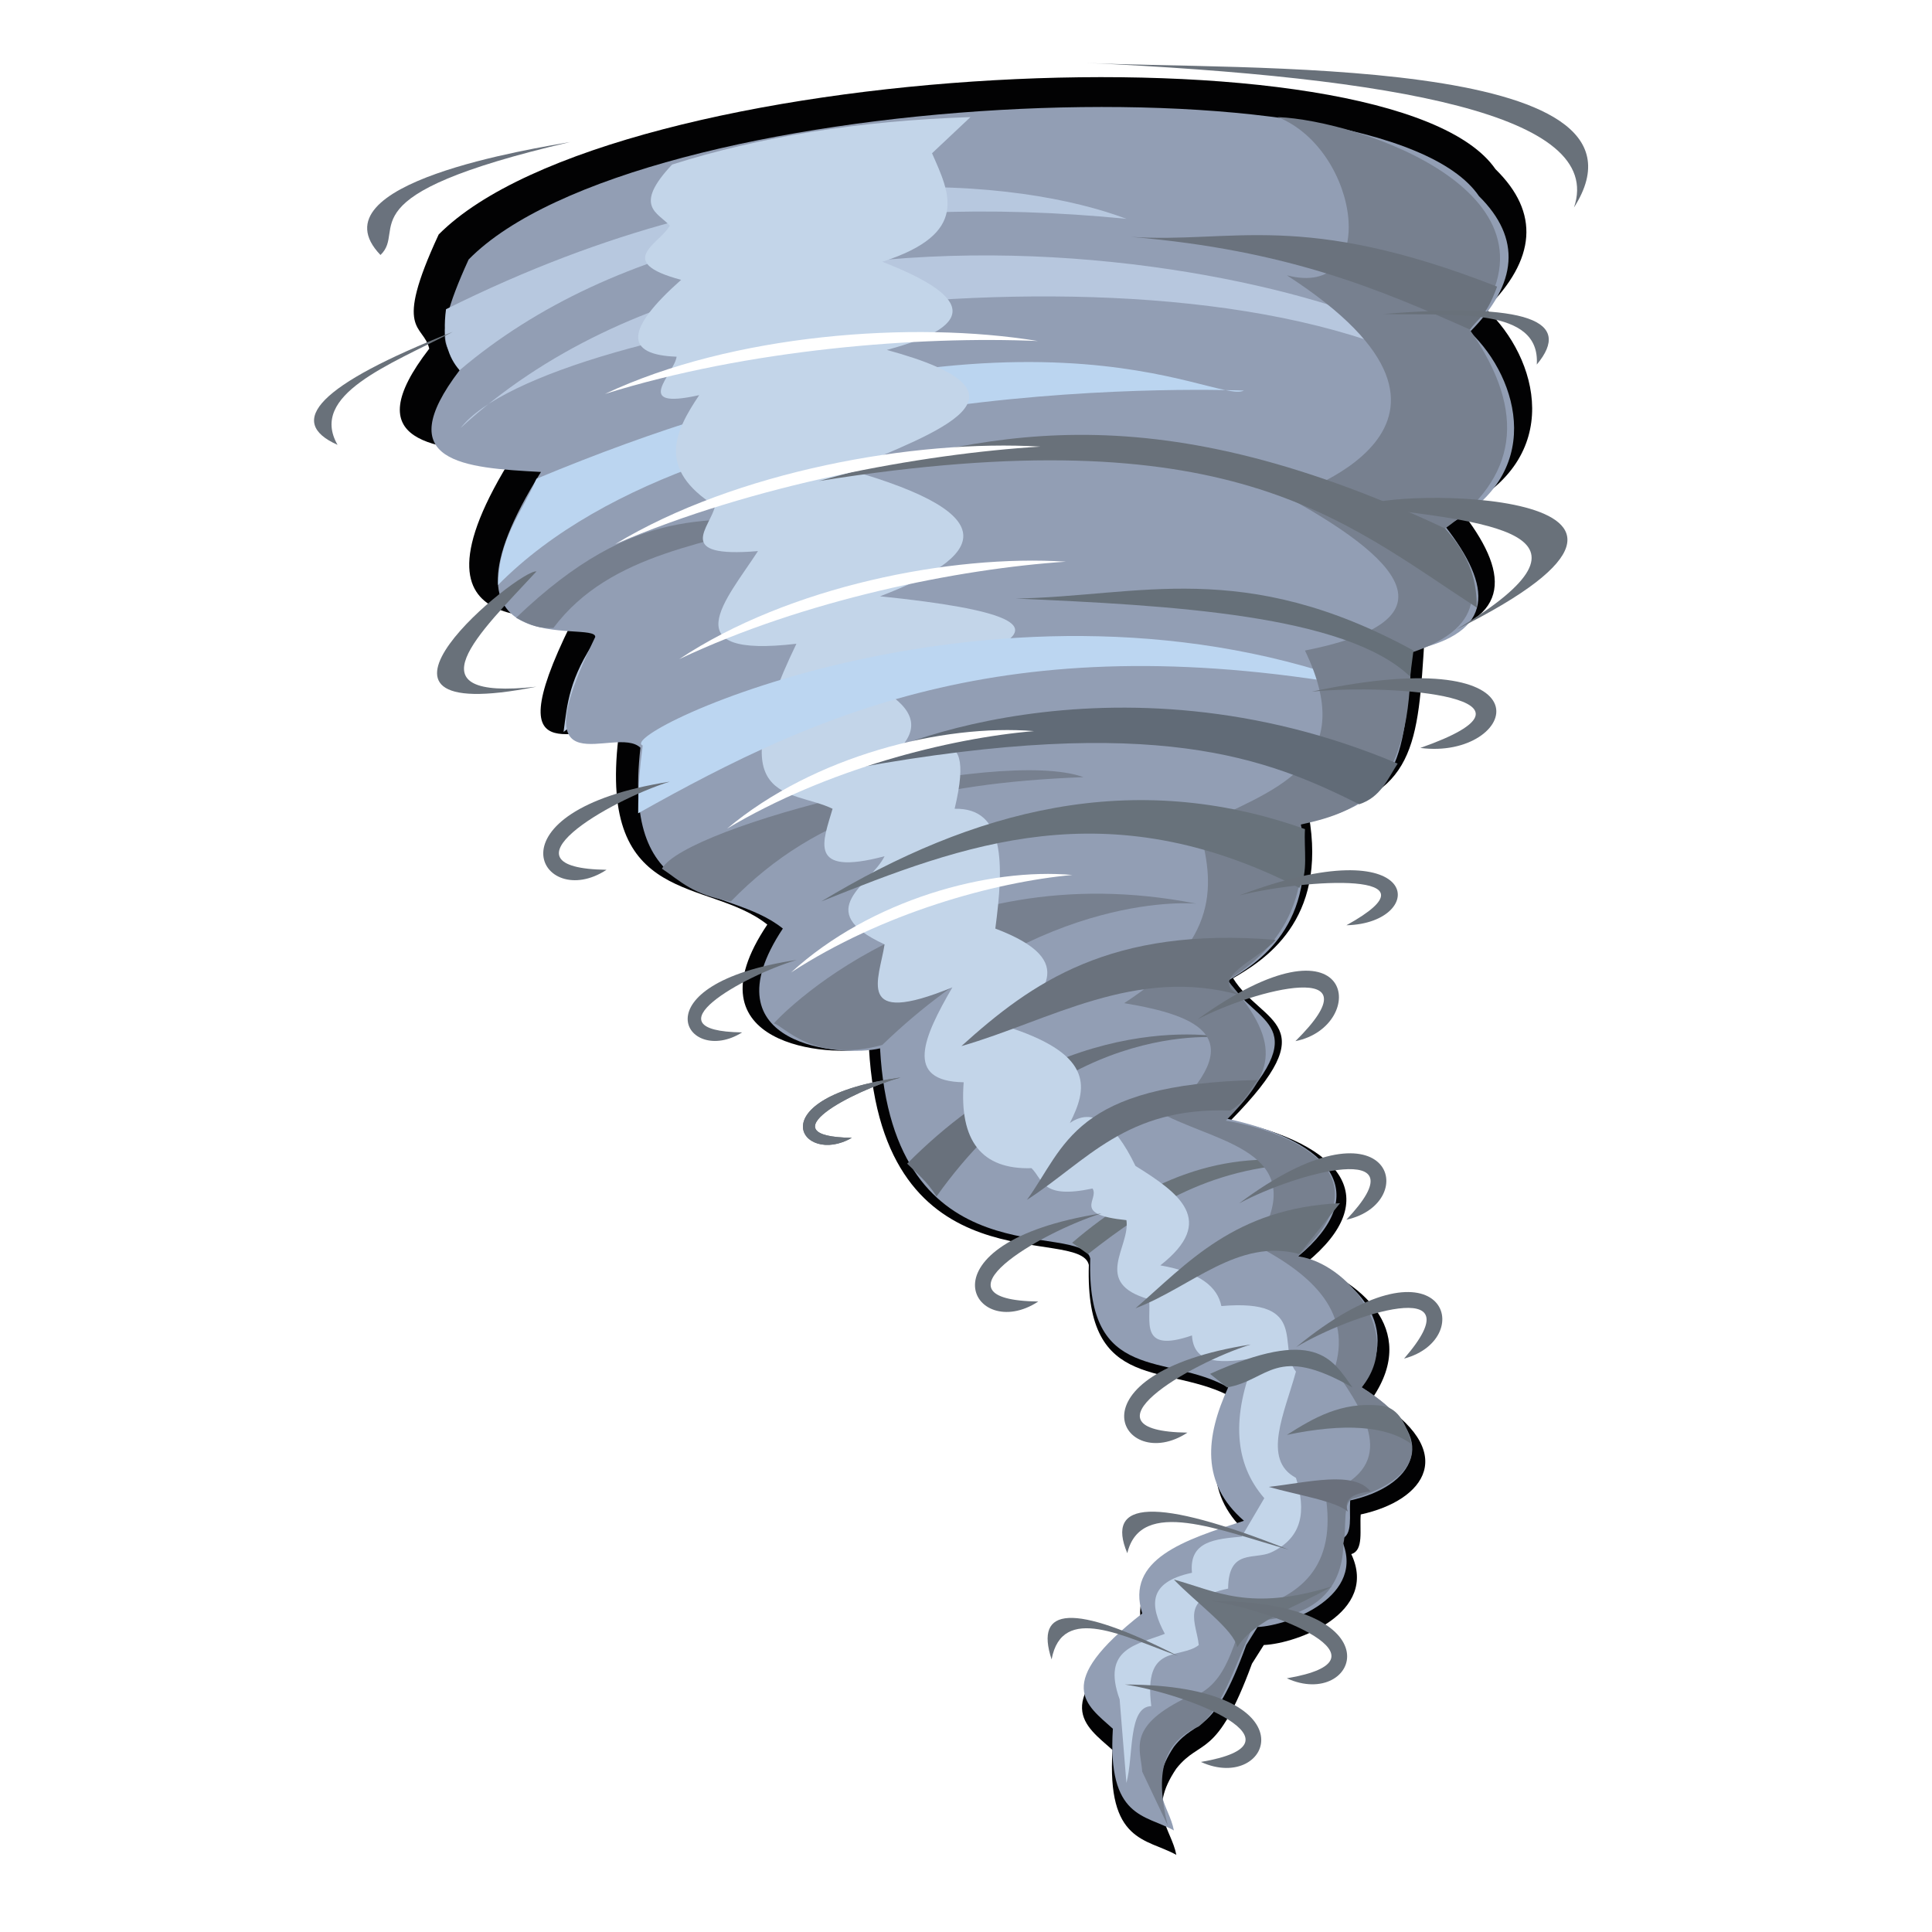 <?xml version="1.0" encoding="UTF-8" standalone="no"?>
<!-- Created with Inkscape (http://www.inkscape.org/) -->

<svg
   xmlns:dc="http://purl.org/dc/elements/1.1/"
   xmlns:cc="http://creativecommons.org/ns#"
   xmlns:rdf="http://www.w3.org/1999/02/22-rdf-syntax-ns#"
   xmlns:svg="http://www.w3.org/2000/svg"
   xmlns="http://www.w3.org/2000/svg"
   xmlns:sodipodi="http://sodipodi.sourceforge.net/DTD/sodipodi-0.dtd"
   xmlns:inkscape="http://www.inkscape.org/namespaces/inkscape"
   id="svg2"
   sodipodi:docname="openclipart_352_tornado.svg"
   inkscape:export-filename="C:\Users\Adalberto\Desktop\tornado.png"
   viewBox="0 0 610.52 610.52"
   inkscape:export-xdpi="90"
   version="1.1"
   inkscape:export-ydpi="90"
   inkscape:version="0.91 r13725"
   width="610.52"
   height="610.52">
  <defs
     id="defs4">
    <filter
       id="filter3891"
       inkscape:collect="always"
       style="color-interpolation-filters:sRGB">
      <feGaussianBlur
         id="feGaussianBlur3893"
         stdDeviation="10.156"
         inkscape:collect="always" />
    </filter>
  </defs>
  <sodipodi:namedview
     id="base"
     bordercolor="#666666"
     inkscape:pageshadow="2"
     inkscape:window-y="-8"
     fit-margin-left="0"
     pagecolor="#ffffff"
     inkscape:window-height="660"
     inkscape:window-maximized="1"
     inkscape:zoom="0.35"
     inkscape:window-x="1272"
     showgrid="false"
     borderopacity="1.0"
     inkscape:current-layer="layer1"
     inkscape:cx="156.2069"
     inkscape:cy="208.60806"
     fit-margin-top="0"
     fit-margin-right="0"
     fit-margin-bottom="0"
     inkscape:window-width="1280"
     inkscape:pageopacity="0.0"
     inkscape:document-units="px" />
  <g
     id="layer1"
     inkscape:label="Capa 1"
     inkscape:groupmode="layer"
     transform="translate(-117.46,-354.64)">
    <g
       id="g3388"
       transform="translate(99.244,0.002)">
      <path
         inkscape:connector-curvature="0"
         style="fill:#020203;filter:url(#filter3891)"
         sodipodi:nodetypes="cccccccccccccccccccccccccccc"
         d="m 153.86,464.83 c -1.844,-7.989 -11.603,-4.702 2.988,-36.102 55.217,-55.525 301.65,-67.579 333.95,-20.63 14.061,13.745 12.834,28.496 -2.988,44.206 16.385,15.381 25.227,46.906 -8.218,63.362 15.47,19.534 17.018,34.699 -11.206,40.522 -2.112,33.25 -2.583,50.806 -36.608,55.994 6.091,33.628 -14.439,46.056 -23.907,51.574 9.183,14.811 29.932,13.74 -0.747,44.943 35.549,7.499 48.456,24.847 23.907,44.943 15.942,5.41 35.955,20.542 20.919,42.733 27.927,16.965 16.615,32.414 -3.736,36.838 -0.406,4.757 1.053,11.353 -2.988,12.525 8.764,18.508 -16.97,28.249 -27.643,28.734 l -3.736,5.894 c -11.287,30.686 -16.152,23.367 -23.907,33.155 -9.248,13.647 -1.587,18.956 0,27.26 -9.443,-5.241 -22.013,-3.8 -20.172,-33.155 -8.733,-7.803 -20.164,-14.542 9.712,-37.575 -5.635,-17.735 13.972,-23.98 33.619,-30.208 -14.332,-12.233 -12.701,-27.327 -5.23,-43.469 -20.243,-11.402 -46.859,-0.784 -45.573,-41.996 -2.788,-12.794 -65.206,8.414 -69.48,-68.52 -12.344,2.977 -57.989,-0.62 -32.125,-39.049 -18.734,-14.929 -53.372,-5.209 -47.067,-58.942 -8.265,-7.772 -40.399,15.429 -14.942,-36.102 0.389,-5.828 -58.485,10.154 -17.93,-53.784 -25.381,-1.338 -50.184,-3.018 -26.895,-33.155 z"
         id="path3869" />
      <path
         d="m 207.02,555.93 c 100.54,-61.053 196.47,-36.777 211.43,-28.571 -78.17,-3.982 -156.27,6.729 -222.14,58.571 1.144,-8.704 1.666,-16.905 10.714,-30 z"
         inkscape:connector-curvature="0"
         style="fill:#b7c7de"
         sodipodi:nodetypes="cccc"
         id="path3040" />
      <path
         d="m 163.45,471.64 c -1.763,-7.745 -11.093,-4.558 2.857,-35 52.792,-53.831 288.41,-65.517 319.29,-20 13.443,13.326 12.271,27.626 -2.857,42.857 15.665,14.911 24.119,45.474 -7.857,61.429 14.791,18.938 16.27,33.64 -10.714,39.286 -2.02,32.235 -2.47,49.255 -35,54.286 5.824,32.601 -13.804,44.65 -22.857,50 8.78,14.359 28.617,13.321 -0.714,43.571 33.988,7.27 46.328,24.089 22.857,43.571 15.242,5.245 34.376,19.916 20,41.429 26.701,16.448 15.886,31.424 -3.571,35.714 -0.388,4.612 1.007,11.007 -2.857,12.143 8.379,17.943 -16.224,27.387 -26.429,27.857 l -3.571,5.714 c -10.792,29.749 -15.442,22.654 -22.857,32.143 -8.842,13.23 -1.517,18.378 0,26.429 -9.029,-5.081 -21.047,-3.685 -19.286,-32.143 -8.35,-7.565 -19.279,-14.098 9.286,-36.429 -5.388,-17.194 13.358,-23.249 32.143,-29.286 -13.703,-11.859 -12.143,-26.493 -5,-42.143 -19.354,-11.054 -44.801,-0.76 -43.571,-40.714 -2.665,-12.404 -62.342,8.157 -66.429,-66.429 -11.801,2.886 -55.442,-0.601 -30.714,-37.857 -17.911,-14.473 -51.029,-5.05 -45,-57.143 -7.902,-7.535 -38.625,14.958 -14.286,-35 0.372,-5.651 -55.916,9.844 -17.143,-52.143 -24.266,-1.297 -47.98,-2.926 -25.714,-32.143 z"
         inkscape:connector-curvature="0"
         style="fill:#929eb4"
         sodipodi:nodetypes="cccccccccccccccccccccccccccc"
         id="path2996" />
      <path
         d="m 362.02,750.93 c 19.274,-15.106 39.949,-28.487 71.429,-28.571 -28.57,-5.075 -53.564,5.35 -76.429,25 z"
         inkscape:connector-curvature="0"
         style="fill:#6a737a"
         sodipodi:nodetypes="cccc"
         id="path3026" />
      <path
         d="m 314.17,732.71 c 41.296,-58.044 92.5,-50 92.5,-50 0,0 -50.637,-11.822 -101.79,39.643 3.095,3.09 6.191,5.496 9.286,10.357 z"
         inkscape:connector-curvature="0"
         style="fill:#69717c"
         sodipodi:nodetypes="cccc"
         id="path3028" />
      <path
         d="m 297.02,684.85 c 51.339,-49.583 99.286,-44.643 99.286,-44.643 -83.939,-16.613 -133.68,37.726 -133.57,37.857 2.936,0.425 12.426,12.804 34.286,6.786 z"
         inkscape:connector-curvature="0"
         style="fill:#77808f"
         sodipodi:nodetypes="cccc"
         id="path3030" />
      <path
         d="m 249.17,639.5 c 27.541,-28.376 62.012,-37.323 111.43,-39.286 -27.118,-9.713 -125.68,15.373 -133.21,28.929 5.822,3.864 9.699,8.283 21.786,10.357 z"
         inkscape:connector-curvature="0"
         style="fill:#77808f"
         sodipodi:nodetypes="cccc"
         id="path3032" />
      <path
         d="m 163.45,471.64 c 48.807,-41.513 123.86,-56.371 210.71,-47.857 -32.431,-12.221 -112.25,-22.664 -215,28.571 -1.274,9.672 0.818,15.305 4.286,19.286 z"
         inkscape:connector-curvature="0"
         style="fill:#b7c8df"
         sodipodi:nodetypes="cccc"
         id="path3036" />
      <path
         d="m 175.6,539.5 c 68,-68.927 235.71,-61.429 235.71,-61.429 -9.835,4.426 -67.83,-37.084 -223.57,27.857 -4.544,10.694 -11.866,18.61 -12.143,33.571 z"
         inkscape:connector-curvature="0"
         style="fill:#bbd5f0"
         sodipodi:nodetypes="cccc"
         id="path3042" />
      <path
         d="M 163.81,489.85 C 270.41,391.66 483.42,450.99 482.38,477 397.22,422.64 189.64,456.24 163.81,489.85 Z"
         inkscape:connector-curvature="0"
         style="fill:#b7c7de"
         sodipodi:nodetypes="ccc"
         id="path3038" />
      <path
         d="m 193.1,553.07 c 18.052,-24.135 50.145,-26.614 76.071,-35 -25.941,2.008 -49.392,-5.113 -87.857,31.786 5.009,2.673 7.689,3.417 11.786,3.214 z"
         inkscape:connector-curvature="0"
         style="fill:#767f8e"
         sodipodi:nodetypes="cccc"
         id="path3034" />
      <path
         d="m 230.6,406.64 c -12.408,13.19 -4.559,15.125 -0.714,19.286 -3.087,5.714 -17.806,11.429 3.571,17.143 -17.824,15.805 -17.889,23.718 -1.429,24.286 -0.737,5.487 -14.5,16.985 7.143,12.143 -7.84,11.667 -13.391,23.333 5,35 -1.271,6.573 -13.484,16.565 13.571,14.286 -10.091,15.522 -27.186,33.898 12.143,29.286 -24.767,51.4 -1.621,45.762 11.429,52.143 -2.87,10.008 -8.314,21.56 16.429,15 -4.428,9.009 -23.346,17.112 0,27.857 -1.632,10.861 -9.664,26.345 21.429,13.571 -8.999,15.519 -15.512,29.692 3.571,30 -1.429,18.571 5.714,27.619 21.429,27.143 3.757,3.67 3.082,9.872 19.286,6.429 2.263,3.479 -6.779,8.214 10.714,10 1.287,8.552 -11.026,19.824 7.143,25 0.801,6.705 -3.346,17.259 13.571,11.429 0.567,9.701 10.104,8.637 20,7.143 -7.619,18.571 -6.667,33.333 2.857,44.286 l -7.143,12.143 c -8.279,0.769 -16.716,1.38 -15.714,11.429 -14.224,3.019 -13.225,10.604 -8.571,19.286 -8.727,3.435 -20.126,4.533 -14.286,20.714 l 2.143,26.429 c 2.304,-8.62 0.488,-24.107 7.857,-24.286 -2.534,-19.989 8.995,-14.665 15,-19.286 -0.615,-6.777 -6.211,-14.661 9.286,-17.857 0.069,-12.72 8.344,-9.026 13.571,-11.429 10.058,-4.669 11.093,-13.205 7.857,-23.571 -10.872,-5.754 -3.542,-20.61 0,-33.571 -6.112,-7.71 4.515,-23.146 -23.571,-20.714 -1.212,-6.025 -6.663,-10.636 -19.286,-12.857 18.039,-14.122 5.85,-22.909 -7.857,-31.429 -6.905,-14.319 -13.81,-18.297 -20.714,-13.571 5.411,-10.682 7.883,-21.192 -18.571,-30 8.975,-10.476 22.688,-20.952 -5,-31.429 2.689,-20.291 3.23,-38.22 -12.857,-37.857 7.691,-32.174 -11.021,-14.473 -18.571,-17.857 8.192,-7.471 5.345,-13.716 -3.571,-19.286 20.352,-10.353 82.455,-21.414 -1.429,-30 32.713,-12.514 40.767,-25.589 -10,-40 28.249,-12.056 63.136,-23.958 12.143,-37.857 30.94,-8.239 24.649,-17.718 -1.429,-27.857 27.798,-8.922 21.287,-21.656 15.714,-34.286 l 12.143,-11.429 c -35.254,1.175 -66.651,6.206 -94.286,15 z"
         inkscape:connector-curvature="0"
         style="fill:#c3d5e9"
         sodipodi:nodetypes="ccccccccccccccccccccccccccccccccccccccccccccccc"
         id="path2998" />
      <path
         d="M 452.02,572.35 C 336,527.485 211.6,586.656 221.31,590.207 c -0.901,7.008 -1.415,12.646 -1.429,21.429 57.821,-32.461 119.1,-60.174 232.14,-39.286 z"
         inkscape:connector-curvature="0"
         style="fill:#bcd6f1"
         sodipodi:nodetypes="cccc"
         id="path3044" />
      <path
         d="m 422.02,391.64 c 26.111,10.561 32.306,57.705 2.857,50 73.968,47.844 0,70 0,70 40.56,22.204 50.702,39.675 5.714,48.571 17.872,37.066 -11.334,44.172 -33.571,55.714 5.037,17.893 6.99,35.948 -23.571,55.714 23.951,3.99 40.437,11.021 13.571,35.714 17.946,8.808 45.874,12.127 27.857,40.714 19.062,9.794 30.611,21.9 25,39.286 11.319,15.822 19.561,30.961 -2.857,39.286 3.844,23.452 -8.02,32.622 -25,37.143 -4.549,11.404 -6.479,25.426 -20,27.857 -17.656,8.956 -13.347,15.716 -12.857,22.857 l 8.066,17.013 c -4.057,-16.477 -1.623,-26.257 9.791,-31.299 8.181,-6.495 12.064,-21.587 17.857,-32.857 -1.927,-1.62 27.475,1.822 27.857,-25 1.19,-4.762 -0.58,-13.966 3.571,-14.286 21.118,-6.289 26.381,-19.752 2.229,-35.043 13.705,-16.851 -4.588,-39.351 -20.173,-41.385 31.593,-29.071 -9.553,-40.787 -22.77,-42.857 13.93,-14.402 19.269,-22.97 0.462,-44.372 19.558,-11.729 25.753,-28.723 23.11,-49.199 19.873,-4.218 35.124,-11.615 34.877,-54.286 25.378,-8.346 22.23,-22.917 10.837,-39.286 22.431,-15.881 26.39,-36.209 7.771,-62.857 34.958,-42.622 -35.014,-66.116 -60.628,-67.143 z"
         inkscape:connector-curvature="0"
         style="fill:#77808f"
         sodipodi:nodetypes="ccccccccccccccccccccccccccc"
         id="path3000" />
      <path
         d="m 482.74,458.78 c -28.509,-12.635 -57.449,-25.098 -107.14,-29.286 32.184,2.123 53.83,-8.52 115.71,15.714 -3.617,9.845 -5.805,9.681 -8.571,13.571 z"
         inkscape:connector-curvature="0"
         style="fill:#6a727d"
         sodipodi:nodetypes="cccc"
         id="path3002" />
      <path
         d="m 474.88,521.64 c -96.206,-45.104 -147.09,-28.784 -197.86,-15 129.66,-20.71 164.71,11.929 207.86,40 -1.9e-4,-7.593 -1.513,-15.521 -10,-25 z"
         inkscape:connector-curvature="0"
         style="fill:#69717a"
         sodipodi:nodetypes="cccc"
         id="path3004" />
      <path
         d="m 464.88,560.21 c -53.883,-29.432 -86.875,-17.083 -125.71,-16.429 48.861,2.15 104.16,5.098 124.64,24.643 z"
         inkscape:connector-curvature="0"
         style="fill:#667079"
         sodipodi:nodetypes="cccc"
         id="path3006" />
      <path
         d="m 459.88,595.93 c -90.266,-38.039 -167.58,-3.597 -171.43,1.429 95.399,-17.267 130.22,-3.069 159.29,11.429 6.789,-2.23 8.943,-7.935 12.143,-12.857 z"
         inkscape:connector-curvature="0"
         style="fill:#616b77"
         sodipodi:nodetypes="cccc"
         id="path3008" />
      <path
         d="m 430.6,616.64 c -54.667,-19.446 -104.84,-6.127 -152.86,22.857 45.06,-18.048 90.233,-35.429 151.07,-4.286 2.928,-4.635 1.393,-12.246 1.786,-18.571 z"
         inkscape:connector-curvature="0"
         style="fill:#68727b"
         sodipodi:nodetypes="cccc"
         id="path3010" />
      <path
         d="m 421.31,651.64 c -52.177,-4.314 -77.096,13.52 -99.286,33.571 27.966,-8.05 55.035,-25.398 88.214,-16.071 -11.175,-5.051 6.2,-11.605 11.071,-17.5 z"
         inkscape:connector-curvature="0"
         style="fill:#6a727d"
         sodipodi:nodetypes="cccc"
         id="path3012" />
      <path
         d="m 415.6,695.93 c -58.389,1.251 -60.733,21.184 -72.857,37.857 18.89,-12.112 31.186,-29.424 64.286,-28.214 5.18,-3.214 5.93,-6.429 8.571,-9.643 z"
         inkscape:connector-curvature="0"
         style="fill:#69717c"
         sodipodi:nodetypes="cccc"
         id="path3014" />
      <path
         d="m 441.67,734.85 c -33.323,1.549 -48.33,19.132 -64.643,33.214 17.679,-6.724 32.406,-22.322 51.786,-17.143 z"
         inkscape:connector-curvature="0"
         style="fill:#69727b"
         sodipodi:nodetypes="cccc"
         id="path3016" />
      <path
         d="m 405.95,793.07 c 13.309,-2.251 15.264,-13.928 39.643,0 -6.43,-9.112 -11.727,-19.24 -45,-4.286 z"
         inkscape:connector-curvature="0"
         style="fill:#667079"
         sodipodi:nodetypes="cccc"
         id="path3018" />
      <path
         d="m 454.17,798.78 c -12.197,-1.165 -20.823,3.918 -29.286,9.286 18.333,-3.809 31.429,-2.857 39.286,2.857 -1.653,-6.989 -4.548,-11.802 -10,-12.143 z"
         inkscape:connector-curvature="0"
         style="fill:#6a737c"
         sodipodi:nodetypes="cccc"
         id="path3020" />
      <path
         d="m 451.31,825.93 c -5.227,-6.649 -19.74,-2.852 -32.143,-1.429 8.823,2.537 21.266,4.471 25,7.857 -1.429,-3.571 0.952,-5.714 7.143,-6.429 z"
         inkscape:connector-curvature="0"
         style="fill:#6a707c"
         sodipodi:nodetypes="cccc"
         id="path3022" />
      <path
         d="m 439.17,855.93 c -26.112,8.057 -36.54,1.549 -50,-2.143 6.842,7.193 19.137,15.944 20,21.429 5.392,-8.733 19.522,-13.096 30,-19.286 z"
         inkscape:connector-curvature="0"
         style="fill:#6b747d"
         sodipodi:nodetypes="cccc"
         id="path3024" />
      <path
         d="m 198.45,399.5 c -72.698,16.948 -51.365,27.52 -60,35.714 -22.016,-22.856 48.968,-33.686 60,-35.714 z"
         inkscape:connector-curvature="0"
         style="fill:#6a727d"
         sodipodi:nodetypes="ccc"
         id="path3816" />
      <path
         d="m 361.31,374.5 c 46.172,2.411 185.36,-2.988 154.29,45.714 9.958,-29.238 -56.092,-41.142 -154.29,-45.714 z"
         inkscape:connector-curvature="0"
         style="fill:#69717a"
         sodipodi:nodetypes="ccc"
         id="path3818" />
      <path
         d="m 161.31,459.5 c -42.635,16.823 -52.828,28.413 -36.429,35.714 -9.107,-15.889 16.426,-25.283 36.429,-35.714 z"
         inkscape:connector-curvature="0"
         style="fill:#69717a"
         sodipodi:nodetypes="ccc"
         id="path3820" />
      <path
         d="m 187.74,571.64 c -68.04,13.52 -5.123,-37.432 0,-36.429 -18.03,19.467 -40.947,40.921 0,36.429 z"
         inkscape:connector-curvature="0"
         style="fill:#69717a"
         sodipodi:nodetypes="ccc"
         id="path3822" />
      <path
         d="m 229.88,601.64 c -19.418,6.04 -55.59,27.332 -20,27.857 -20.6,13.561 -39.377,-18.551 20,-27.857 z"
         inkscape:connector-curvature="0"
         style="fill:#69717a"
         sodipodi:nodetypes="ccc"
         id="path3824" />
      <path
         inkscape:connector-curvature="0"
         style="fill:#69717a"
         sodipodi:nodetypes="ccc"
         d="m 269.96,657.99 c -16.721,4.963 -47.868,22.457 -17.222,22.889 C 235,692.021 218.831,665.636 269.96,657.99 Z"
         id="path3826" />
      <path
         d="m 302.82,695.13 c -14.987,4.132 -42.904,18.697 -15.436,19.056 -15.899,9.276 -30.391,-12.69 15.436,-19.056 z"
         inkscape:connector-curvature="0"
         style="fill:#69717a"
         sodipodi:nodetypes="ccc"
         id="path3839" />
      <path
         inkscape:connector-curvature="0"
         style="fill:#69717a"
         sodipodi:nodetypes="ccc"
         d="m 302.82,695.13 c -14.987,4.132 -42.904,18.697 -15.436,19.056 -15.899,9.276 -30.391,-12.69 15.436,-19.056 z"
         id="path3841" />
      <path
         inkscape:connector-curvature="0"
         style="fill:#69717a"
         sodipodi:nodetypes="ccc"
         d="m 366.31,738.07 c -19.418,6.04 -55.59,27.332 -20,27.857 -20.6,13.561 -39.377,-18.551 20,-27.857 z"
         id="path3843" />
      <path
         d="m 413.45,779.5 c -19.418,6.04 -55.59,27.332 -20,27.857 -20.6,13.561 -39.377,-18.551 20,-27.857 z"
         inkscape:connector-curvature="0"
         style="fill:#69717a"
         sodipodi:nodetypes="ccc"
         id="path3845" />
      <path
         inkscape:connector-curvature="0"
         style="fill:#69717a"
         sodipodi:nodetypes="ccc"
         d="m 425.45,844.34 c -42.601,-16.908 -57.966,-15.432 -51.003,1.115 4.232,-17.818 29.279,-7.196 51.003,-1.115 z"
         id="path3847" />
      <path
         d="m 409.77,734.93 c 17.885,-9.679 58.386,-20.696 33.905,5.142 24.092,-5.272 14.224,-41.138 -33.905,-5.142 z"
         inkscape:connector-curvature="0"
         style="fill:#69717a"
         sodipodi:nodetypes="ccc"
         id="path3849" />
      <path
         inkscape:connector-curvature="0"
         style="fill:#69717a"
         sodipodi:nodetypes="ccc"
         d="m 427.81,780.33 c 17.438,-10.463 57.41,-23.266 34.1,3.633 23.835,-6.336 12.386,-41.729 -34.1,-3.633 z"
         id="path3851" />
      <path
         d="m 396.57,676.81 c 18.19,-9.559 57.77,-19.628 31.01,6.827 23.355,-4.629 19.412,-43.119 -31.01,-6.827 z"
         inkscape:connector-curvature="0"
         style="fill:#69717a"
         sodipodi:nodetypes="ccc"
         id="path3853" />
      <path
         d="m 409.89,637.59 c 20.814,-5.182 65.323,-7.981 33.802,9.433 26.168,-0.614 24.606,-31.534 -33.802,-9.433 z"
         inkscape:connector-curvature="0"
         style="fill:#69717a"
         sodipodi:nodetypes="ccc"
         id="path3855" />
      <path
         inkscape:connector-curvature="0"
         style="fill:#69717a"
         sodipodi:nodetypes="ccc"
         d="m 432.73,573.2 c 26.571,-2.625 79.287,1.993 34.31,17.787 30.483,3.989 43.997,-34.495 -34.31,-17.787 z"
         id="path3857" />
      <path
         inkscape:connector-curvature="0"
         style="fill:#69717a"
         sodipodi:nodetypes="ccc"
         d="m 478.36,553.61 c 91.427,-45.518 -23.668,-44.531 -28.946,-38.943 36.849,4.92 81.072,7.654 28.946,38.943 z"
         id="path3859" />
      <path
         inkscape:connector-curvature="0"
         style="fill:#69717a"
         sodipodi:nodetypes="ccc"
         d="m 455.4,453.86 c 45.683,-3.711 59.944,2.194 48.448,15.981 1.164,-18.277 -25.895,-15.444 -48.448,-15.981 z"
         id="path3861" />
      <path
         d="m 400.83,860.52 c 20.114,2.998 59.117,18.504 24.027,24.469 22.432,10.249 36.075,-24.358 -24.027,-24.469 z"
         inkscape:connector-curvature="0"
         style="fill:#69717a"
         sodipodi:nodetypes="ccc"
         id="path3863" />
      <path
         d="m 390.45,877.91 c -33.347,-16.908 -45.374,-15.432 -39.924,1.115 3.313,-17.818 22.919,-7.196 39.924,-1.115 z"
         inkscape:connector-curvature="0"
         style="fill:#69717a"
         sodipodi:nodetypes="ccc"
         id="path3865" />
      <path
         inkscape:connector-curvature="0"
         style="fill:#69717a"
         sodipodi:nodetypes="ccc"
         d="m 373.69,886.95 c 20.114,2.998 59.117,18.504 24.027,24.469 22.432,10.249 36.075,-24.358 -24.027,-24.469 z"
         id="path3867" />
      <path
         d="m 232.84,562.94 c 34.576,-23.022 85.95,-33.172 122.23,-30.81 -34.008,2.259 -82.664,12.048 -122.23,30.81 z"
         inkscape:connector-curvature="0"
         style="fill:#ffffff"
         sodipodi:nodetypes="ccc"
         id="path3908" />
      <path
         inkscape:connector-curvature="0"
         style="fill:#ffffff"
         sodipodi:nodetypes="ccc"
         d="m 212.64,526.58 c 38.005,-23.022 94.474,-33.172 134.35,-30.81 -37.381,2.259 -90.862,12.048 -134.35,30.81 z"
         id="path3910" />
      <path
         d="m 209.37,479.13 c 40.185,-18.962 97.402,-23.209 136.82,-16.729 -37.414,-1.625 -91.621,2.573 -136.82,16.729 z"
         inkscape:connector-curvature="0"
         style="fill:#ffffff"
         sodipodi:nodetypes="ccc"
         id="path3912" />
      <path
         inkscape:connector-curvature="0"
         style="fill:#ffffff"
         sodipodi:nodetypes="ccc"
         d="m 247.99,616.48 c 27.432,-23.022 68.192,-33.172 96.975,-30.81 -26.982,2.259 -65.585,12.048 -96.975,30.81 z"
         id="path3914" />
      <path
         d="m 268.2,661.94 c 25.146,-23.022 62.509,-33.172 88.893,-30.81 -24.733,2.259 -60.119,12.048 -88.893,30.81 z"
         inkscape:connector-curvature="0"
         style="fill:#ffffff"
         sodipodi:nodetypes="ccc"
         id="path3916" />
    </g>
  </g>
</svg>
